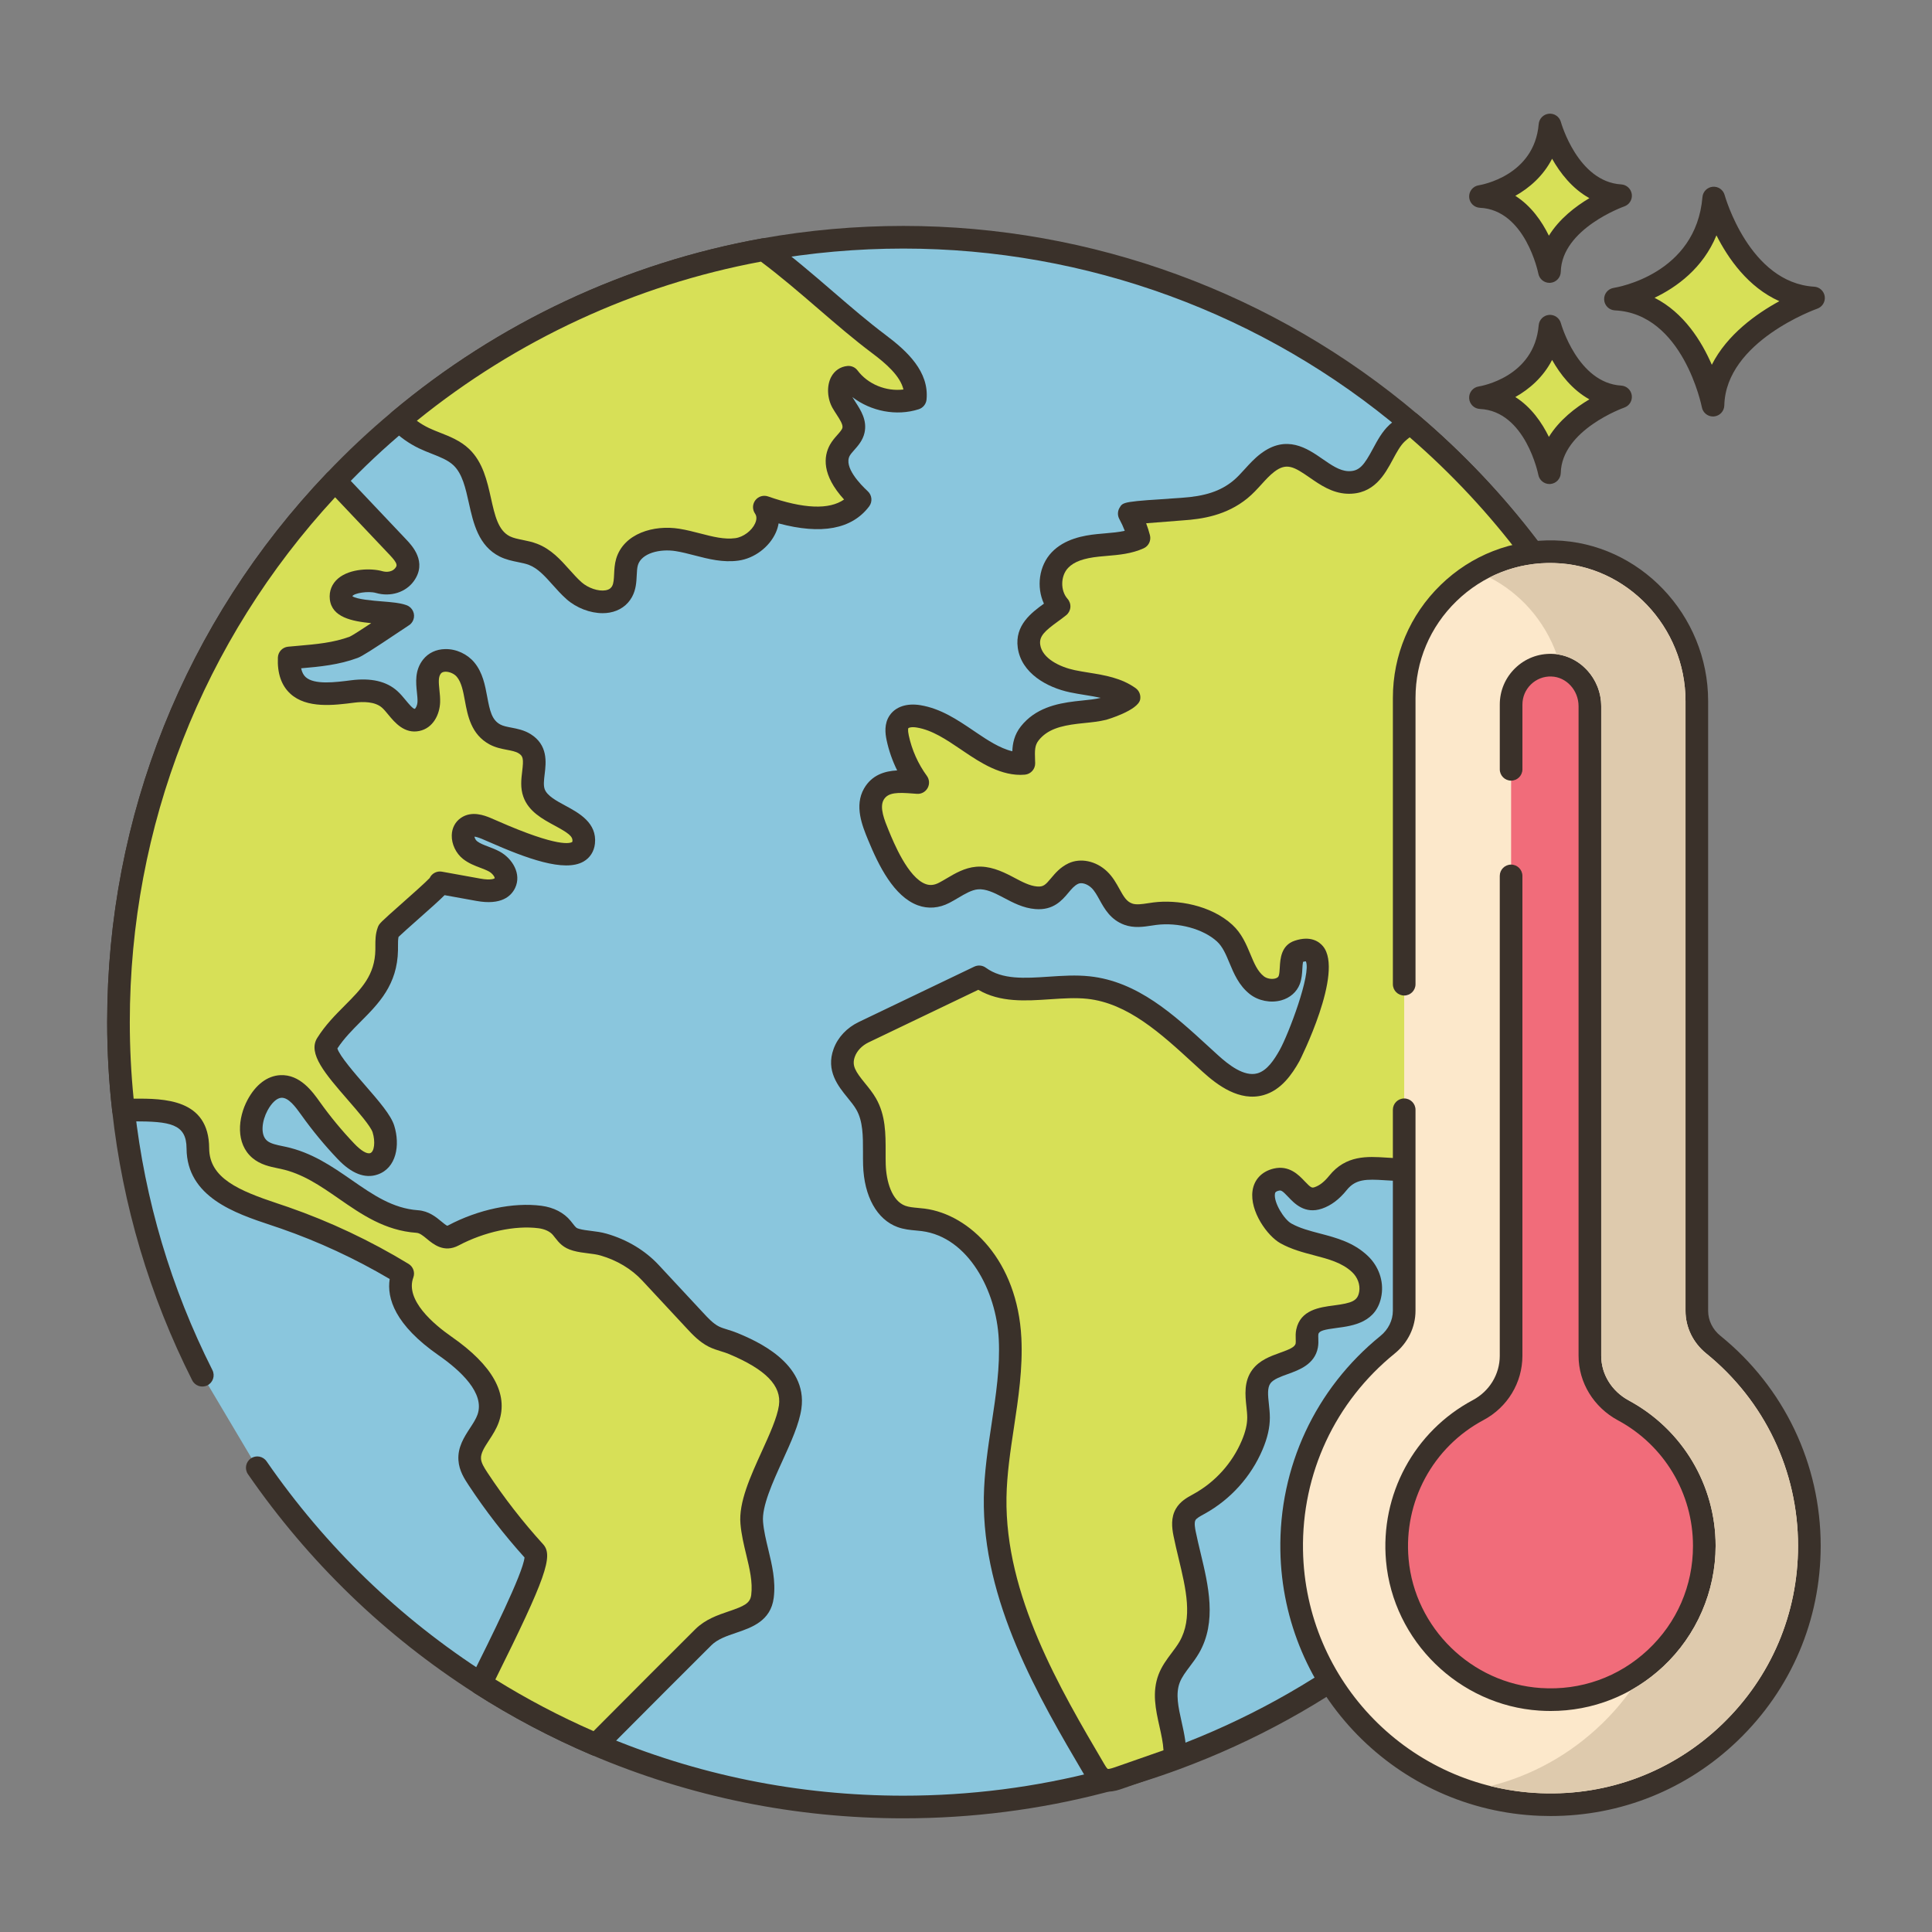 <svg id="Layer_1" enable-background="new 0 0 256 256" height="512" viewBox="0 0 256 256" width="512" xmlns="http://www.w3.org/2000/svg"><rect x="0" y="0" width="256" height="256" fill="#808080" stroke="none"/><path d="m186.899 56.067c-18.12-15.37-41.58-24.63-67.2-24.63-6.31 0-12.5.56-18.5 1.64-18.17 3.26-34.71 11.25-48.29 22.65-2.99 2.49-5.83 5.16-8.52 7.99-17.78 18.65-28.69 43.91-28.69 71.72 0 3.94.22 7.82.66 11.64 1.388 12.525 5.012 24.371 10.447 35.147l7.282 12.26c7.865 11.384 17.935 21.129 29.601 28.603 4.84 3.1 9.95 5.8 15.3 8.08 12.5 5.32 26.26 8.27 40.71 8.27 9.11 0 17.95-1.17 26.37-3.37 3.31-.87 6.55-1.89 9.72-3.06 39.26-14.53 67.35-52.06 67.9-96.24v-.01c.01-.44.01-.88.01-1.32 0-31.821-14.29-60.3-36.8-79.37z" fill="#8ac6dd"/><path d="m187.87 54.922c-18.996-16.112-43.206-24.986-68.17-24.986-6.319 0-12.632.56-18.765 1.664-17.987 3.227-34.927 11.172-48.985 22.974-2.99 2.49-5.899 5.218-8.646 8.107-18.768 19.687-29.104 45.525-29.104 72.755 0 3.978.226 7.952.669 11.805 1.38 12.455 4.946 24.452 10.599 35.658.374.741 1.277 1.038 2.015.664.739-.373 1.037-1.275.664-2.015-5.491-10.885-8.955-22.539-10.296-34.643-.432-3.747-.65-7.605-.65-11.468 0-26.456 10.042-51.559 28.277-70.686 2.668-2.807 5.492-5.455 8.397-7.875 13.662-11.469 30.119-19.188 47.591-22.323 5.958-1.072 12.093-1.616 18.234-1.616 24.254 0 47.775 8.621 66.23 24.274 23.05 19.528 36.27 48.04 36.27 78.226 0 .429 0 .858-.01 1.312-.263 21.099-6.886 41.288-19.152 58.383-12.011 16.738-28.529 29.349-47.767 36.469-3.111 1.148-6.335 2.163-9.58 3.016-8.434 2.204-17.179 3.321-25.991 3.321-13.917 0-27.417-2.742-40.122-8.15-5.246-2.236-10.319-4.915-15.079-7.963-11.545-7.396-21.362-16.882-29.176-28.192-.47-.682-1.405-.854-2.086-.381-.682.471-.852 1.405-.381 2.086 8.041 11.64 18.143 21.401 30.026 29.013 4.899 3.138 10.122 5.896 15.522 8.197 13.079 5.567 26.974 8.39 41.297 8.39 9.068 0 18.068-1.15 26.751-3.419 3.34-.877 6.657-1.921 9.859-3.104 19.803-7.329 36.804-20.308 49.164-37.534 12.628-17.597 19.445-38.377 19.715-60.09.01-.452.01-.902.01-1.354-.001-31.07-13.607-60.416-37.33-80.515z" fill="#3a312a"/><path d="m97.159 178.027c-.85-.36-1.77-.52-2.59-.93-.98-.5-1.75-1.32-2.5-2.13l-5.88-6.32c-1.681-1.804-3.85-3.049-6.211-3.731-1.185-.343-2.459-.314-3.623-.636-1.01-.28-1.234-.728-1.911-1.564-.696-.859-1.794-1.314-2.891-1.456-3.764-.489-8.177.693-11.479 2.44-1.876.993-2.667-1.693-4.795-1.843-7.031-.496-10.891-6.972-17.786-8.445-1.077-.23-2.228-.407-3.071-1.116-1.622-1.365-1.303-3.993-.298-5.861.655-1.217 1.712-2.41 3.093-2.475 1.709-.081 2.948 1.53 3.941 2.924 1.425 1.999 2.991 3.896 4.685 5.672.987 1.036 2.346 2.116 3.701 1.654 1.675-.572 1.787-2.922 1.261-4.612-.828-2.662-8.702-9.349-7.502-11.267 2.827-4.518 7.827-6.372 7.932-12.468.014-.836-.062-1.701.236-2.481.133-.348 7.245-6.33 6.819-6.407 1.704.308 3.408.616 5.111.924 1.278.231 2.939.282 3.499-.89.509-1.064-.387-2.307-1.426-2.868-1.038-.561-2.265-.773-3.193-1.503-.927-.73-1.337-2.345-.37-3.021.709-.496 1.678-.188 2.481.136 1.828.737 12.492 5.976 12.945 1.874.359-3.251-5.49-3.481-6.58-6.561-.782-2.177 1.239-5.004-1.275-6.541-1.171-.716-2.707-.555-3.912-1.21-3.143-1.709-1.854-6.152-3.883-8.588-1.094-1.313-3.398-1.747-4.454-.403-1.056 1.345-.363 3.156-.417 4.683-.036 1.022-.553 2.172-1.554 2.381-1.555.324-2.447-1.651-3.626-2.715-1.277-1.153-3.181-1.274-4.888-1.054-3.593.462-8.677 1.146-8.433-4.434 2.906-.277 5.776-.387 8.56-1.423.818-.305 6.444-4.177 6.484-4.161-1.892-.722-7.923-.069-8.17-2.355-.248-2.294 3.586-2.538 5.043-2.119 1.25.361 2.632.041 3.384-1.014 1.022-1.433.026-2.638-.881-3.595-2.53-2.67-5.06-5.35-7.59-8.02-.24-.25-.49-.51-.76-.78-17.78 18.65-28.69 43.91-28.69 71.72 0 3.94.22 7.82.66 11.64 4.258.053 9.829-.59 9.856 5.08.028 5.939 6.868 7.604 11.492 9.209 5.462 1.901 10.722 4.391 15.652 7.391-1.39 3.76 2.33 7.31 5.62 9.6s7.03 5.78 5.71 9.56c-.66 1.92-2.6 3.46-2.45 5.49.06.94.59 1.78 1.11 2.57 2.25 3.41 4.76 6.64 7.51 9.66.96 1.06-3.03 9.15-7.17 17.45 4.84 3.1 9.95 5.8 15.3 8.08 4.81-4.83 11.36-11.41 14.21-14.23 2.61-2.58 7.37-1.77 7.83-5.41.41-3.27-1.14-6.45-1.42-9.74-.38-4.28 4.48-11.1 5.09-15.35s-3.576-6.751-7.536-8.411z" fill="#d7e057"/><path d="m97.744 176.645c-.445-.188-.876-.321-1.293-.45-.444-.137-.863-.266-1.2-.434-.762-.389-1.433-1.113-2.083-1.815l-5.88-6.321c-1.799-1.932-4.182-3.367-6.892-4.15-.72-.208-1.419-.295-2.095-.378-.557-.069-1.083-.134-1.545-.262-.394-.109-.43-.155-.87-.715l-.277-.348c-.875-1.079-2.247-1.788-3.862-1.998-3.749-.487-8.374.486-12.373 2.602-.06.032-.095.042-.097.045-.151-.036-.533-.353-.787-.564-.709-.588-1.681-1.394-3.105-1.494-3.352-.236-5.981-2.058-8.764-3.987-2.613-1.81-5.314-3.682-8.814-4.429l-.345-.072c-.827-.171-1.608-.333-2.073-.724-.937-.789-.67-2.651.057-4.002.553-1.028 1.241-1.659 1.842-1.687.943-.043 1.841 1.163 2.649 2.295 1.461 2.049 3.082 4.013 4.82 5.836 1.831 1.921 3.604 2.61 5.271 2.039 2.507-.855 3.009-3.906 2.209-6.477-.44-1.414-2.024-3.238-3.859-5.35-1.289-1.483-3.404-3.918-3.673-4.879.872-1.332 1.996-2.46 3.085-3.554 2.392-2.404 4.867-4.89 4.946-9.48.003-.174.002-.349.001-.525-.001-.451-.003-.882.072-1.225.425-.411 1.509-1.372 2.404-2.166 1.86-1.649 3.008-2.667 3.696-3.363l4.227.765c3.267.591 4.587-.608 5.119-1.718.885-1.85-.354-3.911-2.065-4.835-.503-.271-1.003-.461-1.486-.644-.574-.217-1.116-.422-1.492-.718-.195-.154-.314-.425-.346-.603.145.011.429.071.968.288.194.078.493.21.872.377 5.059 2.228 10.09 4.09 12.621 2.631.856-.494 1.391-1.332 1.504-2.36.305-2.761-2.128-4.075-3.904-5.035-1.202-.649-2.444-1.32-2.755-2.198-.18-.5-.092-1.227.001-1.995.186-1.541.467-3.868-1.905-5.319-.839-.512-1.73-.684-2.517-.835-.558-.107-1.085-.208-1.461-.413-1.114-.605-1.385-1.796-1.735-3.688-.278-1.5-.593-3.199-1.711-4.542-.923-1.108-2.392-1.791-3.846-1.762-1.205.018-2.248.512-2.94 1.393-1.118 1.424-.949 3.047-.813 4.351.046.441.089.857.077 1.205-.02.569-.281.95-.36.966-.224.047-.854-.72-1.193-1.13-.345-.417-.702-.849-1.123-1.229-1.423-1.285-3.469-1.766-6.141-1.421-2.05.265-4.86.626-6.008-.428-.29-.266-.488-.654-.594-1.161 2.457-.214 4.994-.449 7.501-1.382.563-.209 1.919-1.065 5.581-3.52.538-.36.945-.634 1.096-.729.305-.166.553-.436.686-.785.294-.773-.094-1.639-.868-1.934-.002 0-.001 0-.007-.003-.017-.006-.034-.012-.051-.019-.024-.009-.048-.017-.071-.025-.822-.281-1.928-.37-3.198-.472-1.094-.088-3.322-.267-3.883-.686.21-.401 2.101-.725 3.132-.428 1.931.556 3.949-.08 5.022-1.584 1.802-2.527-.243-4.686-1.013-5.498l-7.597-8.028c-.247-.257-.504-.523-.781-.801-.285-.286-.635-.432-1.079-.439-.404.005-.789.172-1.067.465-18.768 19.687-29.104 45.525-29.104 72.755 0 3.978.226 7.952.67 11.812.086.75.717 1.319 1.472 1.329.428.005.871.004 1.321.002 4.864.004 7.038.316 7.054 3.585.031 6.456 6.465 8.601 11.163 10.167.46.153.909.303 1.337.451 4.988 1.736 9.832 3.983 14.417 6.687-.393 2.542.686 6.077 6.492 10.118 2.894 2.015 6.137 5.009 5.148 7.841-.196.569-.58 1.158-.987 1.782-.783 1.199-1.669 2.558-1.542 4.292.088 1.375.82 2.487 1.356 3.3 2.22 3.365 4.709 6.583 7.4 9.565-.207 2.128-4.53 10.795-7.15 16.049-.342.686-.112 1.519.533 1.933 4.899 3.138 10.122 5.896 15.521 8.197.189.081.389.12.587.12.392 0 .776-.153 1.063-.441l.65-.653c4.827-4.847 10.833-10.878 13.552-13.569.827-.817 2.021-1.224 3.286-1.653 2.044-.695 4.589-1.561 4.978-4.637.282-2.248-.228-4.365-.722-6.413-.304-1.262-.591-2.453-.692-3.646-.182-2.045 1.281-5.259 2.571-8.094 1.14-2.504 2.216-4.87 2.509-6.91.871-6.105-6.145-9.047-8.445-10.011zm5.47 9.578c-.232 1.615-1.268 3.892-2.27 6.093-1.515 3.328-3.081 6.769-2.83 9.597.12 1.415.448 2.774.765 4.089.45 1.868.875 3.632.662 5.335-.14 1.11-.925 1.477-2.967 2.171-1.458.496-3.112 1.058-4.43 2.361-2.714 2.686-8.68 8.676-13.497 13.514-4.501-1.971-8.869-4.268-13.01-6.843 6.704-13.487 7.705-16.398 6.332-17.915-2.685-2.949-5.163-6.137-7.366-9.475-.454-.689-.832-1.304-.867-1.855-.055-.737.462-1.529 1.06-2.446.467-.715.996-1.525 1.31-2.439 1.291-3.695-.819-7.492-6.269-11.286-2.368-1.648-6.175-4.859-5.07-7.849.249-.673-.014-1.428-.627-1.801-5.043-3.069-10.406-5.601-15.94-7.526-.44-.153-.9-.306-1.373-.464-5.151-1.717-9.092-3.348-9.111-7.336-.031-6.576-6.003-6.59-10.009-6.571-.337-3.328-.507-6.733-.507-10.142 0-25.934 9.648-50.566 27.205-69.545l7.247 7.657c1.115 1.177.953 1.404.748 1.692-.388.544-1.158.613-1.749.443-1.414-.404-4.245-.381-5.835.957-.835.703-1.231 1.685-1.113 2.766.259 2.393 2.938 2.92 5.485 3.167-1.229.812-2.501 1.635-2.831 1.783-2.177.81-4.455 1.008-6.865 1.218-.438.038-.875.076-1.315.118-.745.071-1.323.68-1.356 1.428-.092 2.097.462 3.711 1.646 4.799 2.175 1.999 5.785 1.533 8.477 1.188 1.172-.151 2.765-.156 3.691.68.259.234.531.564.82.914.846 1.024 2.131 2.575 4.117 2.157 1.817-.378 2.689-2.179 2.747-3.796.02-.557-.037-1.099-.091-1.622-.111-1.069-.154-1.75.189-2.188.125-.159.335-.241.624-.246.542.004 1.157.273 1.497.683.617.74.836 1.92 1.066 3.168.368 1.986.825 4.458 3.253 5.777.785.427 1.604.584 2.328.724.588.113 1.144.22 1.518.449.619.378.692.737.491 2.399-.125 1.031-.266 2.2.152 3.363.694 1.96 2.532 2.953 4.154 3.83 1.795.969 2.419 1.427 2.349 2.066-.006.053-.015.082-.013.086-.238.186-1.769.819-9.921-2.773-.417-.183-.746-.328-.959-.414-.734-.296-2.453-.99-3.902.026-.743.52-1.166 1.331-1.193 2.285-.033 1.169.554 2.403 1.496 3.144.738.581 1.56.892 2.285 1.167.409.155.795.301 1.122.478.522.282.802.765.786.9-.028.057-.492.313-1.879.062l-5.111-.924s0 0-.001 0c-.684-.124-1.349.241-1.628.846-.571.604-2.509 2.322-3.707 3.384-2.854 2.53-2.972 2.647-3.151 3.116-.34.89-.337 1.761-.334 2.531l-.001.461c-.058 3.382-1.83 5.163-4.073 7.416-1.26 1.266-2.563 2.576-3.631 4.282-1.287 2.057 1.082 4.783 4.081 8.235 1.339 1.542 3.007 3.46 3.26 4.274.381 1.227.229 2.561-.314 2.746-.441.154-1.219-.312-2.13-1.269-1.64-1.721-3.17-3.575-4.549-5.508-.979-1.375-2.625-3.673-5.233-3.551-1.713.082-3.255 1.24-4.343 3.263-1.279 2.376-1.62 5.806.653 7.719 1.046.88 2.295 1.138 3.397 1.366l.326.068c2.912.622 5.253 2.244 7.732 3.961 2.994 2.074 6.089 4.219 10.262 4.513.431.031.817.327 1.4.811.849.704 2.271 1.885 4.202.861 3.42-1.809 7.474-2.679 10.584-2.278.837.109 1.537.442 1.919.914l.247.312c.558.71 1.085 1.381 2.429 1.753.675.187 1.336.269 1.977.348.586.073 1.139.141 1.63.283 2.188.633 4.1 1.778 5.529 3.312l5.878 6.318c.749.809 1.682 1.815 2.93 2.452.569.285 1.153.465 1.669.624.339.104.68.207 1.012.348 4.897 2.052 7.005 4.217 6.632 6.811z" fill="#3a312a"/><path d="m116.439 45.577c-4.95-3.71-9.91-8.6-15.24-12.5-18.17 3.26-34.71 11.25-48.29 22.65.94.94 2.01 1.73 3.26 2.33 1.68.81 3.61 1.23 4.96 2.52 3.27 3.12 1.72 9.81 5.76 11.83 1.17.58 2.54.58 3.75 1.05 2.28.88 3.6 3.2 5.43 4.82s5.19 2.24 6.36.1c.64-1.17.28-2.65.66-3.93.77-2.55 4.07-3.33 6.7-2.9 2.63.42 5.21 1.61 7.85 1.25s5.13-3.39 3.64-5.6c4.3 1.5 9.94 2.63 12.69-1-1.87-1.73-3.91-4.29-2.69-6.53.52-.94 1.57-1.6 1.81-2.65.3-1.33-.79-2.51-1.47-3.7-.67-1.18-.55-3.21.81-3.33 1.98 2.64 5.7 3.82 8.85 2.81.29-3.02-2.41-5.4-4.84-7.22z" fill="#d7e057"/><path d="m117.339 44.376c-2.297-1.722-4.572-3.681-6.979-5.755-2.662-2.292-5.414-4.663-8.274-6.755-.332-.242-.748-.339-1.15-.266-17.987 3.227-34.927 11.172-48.99 22.978-.322.271-.516.664-.534 1.084s.141.829.438 1.126c1.113 1.112 2.314 1.969 3.669 2.62.568.274 1.144.5 1.701.719 1.107.435 2.153.845 2.875 1.535 1.17 1.116 1.589 2.998 2.033 4.991.593 2.664 1.266 5.683 4.096 7.098.823.408 1.677.581 2.431.734.525.106 1.021.207 1.445.372 1.177.454 2.124 1.512 3.125 2.633.575.644 1.17 1.309 1.851 1.911 1.31 1.16 3.133 1.848 4.776 1.848.314 0 .621-.025.917-.077 1.314-.229 2.372-.966 2.977-2.074.534-.976.582-1.986.625-2.878.024-.501.047-.975.155-1.338.481-1.595 2.93-2.194 5.027-1.853.806.129 1.618.339 2.477.562 1.848.479 3.76.974 5.812.693 2.099-.286 4.091-1.778 4.958-3.712.18-.403.303-.812.368-1.219 5.679 1.522 9.71.771 11.997-2.249.466-.615.389-1.483-.177-2.007-.991-.917-3.208-3.212-2.396-4.703.129-.233.362-.496.608-.773.5-.564 1.123-1.267 1.353-2.272.373-1.655-.493-2.991-1.188-4.064-.146-.224-.291-.447-.419-.668 2.448 1.878 5.834 2.561 8.792 1.61.571-.183.978-.688 1.035-1.285.354-3.696-2.548-6.404-5.434-8.566zm-3.71 4.711c-.311-.415-.81-.638-1.331-.594-.932.082-1.722.616-2.167 1.465-.607 1.155-.531 2.841.186 4.103.162.284.345.568.53.853.43.664.875 1.35.78 1.769-.058.253-.357.59-.672.947-.327.369-.698.788-.993 1.32-.831 1.526-1.1 3.968 1.881 7.238-1.969 1.376-5.347 1.241-10.07-.407-.613-.212-1.289-.01-1.682.501-.395.512-.417 1.218-.056 1.754.091.135.368.545.025 1.309-.437.976-1.565 1.821-2.625 1.965-1.463.2-3.015-.2-4.654-.625-.89-.23-1.809-.469-2.751-.619-3.404-.555-7.374.622-8.38 3.954-.213.717-.247 1.428-.277 2.055-.031.65-.058 1.212-.261 1.582-.106.194-.31.462-.861.559-.945.17-2.316-.291-3.188-1.062-.549-.486-1.061-1.059-1.603-1.665-1.195-1.336-2.43-2.717-4.279-3.431-.661-.256-1.307-.387-1.932-.514-.629-.127-1.224-.248-1.69-.479-1.549-.774-1.992-2.763-2.505-5.064-.498-2.233-1.061-4.764-2.89-6.508-1.148-1.097-2.583-1.661-3.85-2.158-.505-.199-1.011-.396-1.497-.63-.559-.269-1.085-.583-1.586-.951 13.221-10.715 28.936-17.986 45.597-21.085 2.585 1.931 5.118 4.112 7.572 6.226 2.448 2.108 4.76 4.099 7.139 5.882 1.866 1.397 3.746 3.032 4.171 4.834-2.284.284-4.702-.685-6.081-2.524z" fill="#3a312a"/><path d="m186.899 56.067c-.64.39-1.24.83-1.78 1.33-2.25 2.1-2.6 6.71-6.57 6.53-3.968-.184-6.378-5.825-10.608-2.604-1.34 1.021-2.292 2.476-3.595 3.543-2.247 1.84-4.861 2.407-7.689 2.593-.408.027-7.057.532-7.025.596.559 1.021.992 2.111 1.286 3.237-1.682.76-3.587.784-5.423.971-1.836.188-3.78.618-5.054 1.954-1.55 1.626-1.601 4.454-.109 6.134-1.756 1.433-4.351 2.643-3.989 5.268.361 2.605 3.171 4.106 5.742 4.648 2.572.541 5.377.609 7.515 2.137.08.057-3.026 1.43-3.364 1.513-1.181.29-2.406.353-3.609.497-2.324.278-4.639.816-6.181 2.761-.988 1.245-.821 2.57-.783 3.98-2.49.227-5.004-1.411-6.982-2.74-2.173-1.46-4.378-3.067-6.96-3.494-.935-.155-2.056-.069-2.595.711-.417.604-.332 1.414-.179 2.132.454 2.133 1.365 4.167 2.652 5.927-1.99-.132-4.614-.549-5.811 1.539-.97 1.691-.055 3.843.617 5.479 1.263 3.077 4.259 9.896 8.704 7.59 1.424-.739 2.756-1.813 4.354-1.954 1.388-.122 2.727.491 3.96 1.14s2.489 1.365 3.878 1.476c2.706.216 2.908-2.269 4.921-3.21 1.131-.529 2.528-.058 3.432.803 1.493 1.422 1.704 3.793 3.84 4.574 1.117.408 2.347.09 3.526-.061 3.059-.391 6.912.434 9.251 2.577 2.078 1.903 2.049 5.157 4.262 6.901 1.326 1.044 3.69.891 4.293-.683.501-1.308-.13-3.341 1.198-3.785 6.118-2.047-.479 12.587-1.152 13.788-.906 1.615-2.067 3.294-3.849 3.797-2.414.682-4.791-1.054-6.649-2.74-4.783-4.341-9.723-9.372-16.146-10.064-4.916-.53-10.5 1.502-14.489-1.421l-15.288 7.328c-1.169.561-2.143 1.512-2.589 2.73-1.071 2.924 1.636 4.576 2.905 6.791 1.363 2.378 1.008 5.311 1.092 8.05.083 2.739 1.01 5.909 3.584 6.849.92.336 1.923.327 2.893.454 6.996.913 11.144 8.677 11.497 15.724.352 7.047-1.86 13.99-1.975 21.044-.212 12.97 6.57 24.896 13.147 36.076.295.501.622 1.032 1.152 1.272.656.296 1.417.061 2.096-.177 2.464-.862 4.929-1.724 7.393-2.586.298-3.562-2.005-7.231-.735-10.572.585-1.539 1.848-2.714 2.67-4.141 2.574-4.464.398-10.001-.619-15.053-.173-.858-.296-1.805.144-2.561.392-.674 1.141-1.039 1.823-1.418 3.099-1.721 5.598-4.499 6.983-7.762.491-1.157.848-2.391.847-3.648-.002-1.862-.729-3.951.382-5.445 1.505-2.024 5.541-1.625 6.008-4.104.112-.596-.049-1.22.075-1.813.713-3.411 7.607-.4 8.358-5.112.227-1.425-.335-2.881-1.382-3.874-2.739-2.597-6.713-2.326-9.82-4.063-1.946-1.088-4.831-6.259-1.275-7.12 2.511-.608 2.939 3.32 5.574 2.421 1.058-.361 1.907-1.12 2.607-1.989 3.71-4.62 9.68 1.36 14.67-4.75 2.67-3.27 2.49-8.64-.2-11.9-.64-.78-1.19-1.6-1.44-2.58-.74-2.9 2.15-6.08 5.11-5.62l3.13 4.48c2.39 1.82 3.15.03 4.66.6 4.49 1.67 9.63 1.41 13.99-.56 1.899-.855 4.042-.803 5.881.041.296-.198.311-.208.607-.407.186-32.065-14.142-60.785-36.795-79.975z" fill="#d7e057"/><path d="m187.869 54.922c-.493-.417-1.199-.473-1.75-.136-.753.458-1.432.967-2.023 1.514-.955.891-1.572 2.038-2.169 3.147-1.169 2.172-1.797 3.05-3.308 2.981-1.127-.052-2.216-.807-3.37-1.606-2.017-1.398-4.779-3.31-8.216-.692-.814.62-1.469 1.341-2.102 2.038-.516.567-1.002 1.103-1.534 1.538-1.683 1.377-3.727 2.052-6.837 2.258-7.749.51-7.749.51-8.228 1.345-.26.453-.265 1.009-.014 1.467.275.503.517 1.025.721 1.56-.827.186-1.723.262-2.653.341-.349.03-.696.06-1.042.095-1.754.179-4.283.624-5.987 2.411-1.697 1.779-2.051 4.604-1.032 6.804-1.66 1.206-3.877 2.859-3.466 5.839.468 3.382 3.881 5.271 6.919 5.91.656.138 1.326.247 1.997.355.714.115 1.414.229 2.079.377-.759.184-1.565.266-2.418.352-.329.033-.658.067-.985.106-2.484.297-5.28.924-7.178 3.318-.872 1.1-1.096 2.251-1.135 3.302-1.659-.386-3.385-1.545-4.619-2.375l-.522-.353c-2.129-1.44-4.332-2.93-7.03-3.376-1.797-.296-3.282.193-4.074 1.34-.762 1.105-.6 2.41-.411 3.296.294 1.381.768 2.734 1.397 4.006-1.632.084-3.349.584-4.39 2.4-1.317 2.297-.228 4.949.53 6.794 1.408 3.431 3.431 7.518 6.599 8.68 1.363.5 2.809.386 4.184-.327.399-.207.792-.438 1.185-.67.911-.539 1.771-1.047 2.609-1.121 1.019-.084 2.147.456 3.13.973l.276.146c1.213.643 2.588 1.371 4.181 1.498 2.399.199 3.554-1.172 4.389-2.168.426-.509.794-.948 1.287-1.178.458-.219 1.217.012 1.761.531.418.398.739.979 1.079 1.595.648 1.173 1.455 2.634 3.281 3.302 1.273.463 2.516.274 3.613.107.207-.032.413-.063.618-.09 2.918-.371 6.23.53 8.048 2.195.757.693 1.191 1.737 1.651 2.842.583 1.399 1.243 2.985 2.696 4.131 1.127.888 2.763 1.213 4.164.825 1.162-.32 2.058-1.104 2.459-2.15.266-.695.307-1.418.343-2.058.016-.278.038-.674.086-.89.182-.051.303-.066.375-.07.744 1.629-2.301 9.67-3.467 11.75-.743 1.325-1.675 2.728-2.948 3.088-1.763.5-3.831-1.135-5.233-2.407l-1.253-1.146c-4.616-4.236-9.389-8.615-15.74-9.299-1.81-.196-3.659-.071-5.445.049-3.155.212-6.134.412-8.317-1.188-.446-.328-1.037-.381-1.535-.143l-15.288 7.328c-1.598.766-2.788 2.033-3.349 3.566-1.062 2.9.62 4.963 1.849 6.47.445.547.866 1.063 1.164 1.583.886 1.547.882 3.522.879 5.614-.002.583-.002 1.164.015 1.736.127 4.144 1.834 7.214 4.569 8.212.845.309 1.697.386 2.449.454.256.023.512.046.765.079 6.196.809 9.876 7.978 10.193 14.312.186 3.723-.368 7.385-.955 11.262-.477 3.149-.969 6.405-1.023 9.683-.225 13.777 7.305 26.577 13.354 36.86.336.571.843 1.433 1.828 1.879.438.197.881.27 1.301.27.77 0 1.463-.243 1.908-.398l7.393-2.585c.559-.195.95-.701.999-1.291.146-1.739-.226-3.401-.584-5.008-.419-1.878-.815-3.653-.244-5.156.277-.728.796-1.418 1.346-2.15.417-.554.849-1.128 1.222-1.775 2.388-4.141 1.225-8.982.2-13.253-.23-.958-.459-1.91-.648-2.845-.07-.347-.233-1.161-.03-1.51.147-.253.612-.508 1.06-.754l.194-.107c3.403-1.89 6.115-4.904 7.635-8.488.651-1.534.967-2.92.966-4.235 0-.608-.065-1.203-.127-1.778-.125-1.165-.233-2.171.212-2.771.399-.537 1.354-.88 2.277-1.213 1.512-.543 3.583-1.288 4.001-3.508.086-.456.071-.88.059-1.22-.008-.227-.016-.44.01-.565.094-.45.791-.612 2.421-.825 2.137-.28 5.367-.702 5.949-4.357.3-1.883-.385-3.826-1.831-5.198-1.89-1.792-4.151-2.386-6.338-2.96-1.373-.36-2.669-.701-3.782-1.323-.973-.544-2.335-2.773-2.18-3.907.023-.17.046-.33.526-.446.296-.073.471.016 1.228.818.826.875 2.206 2.338 4.478 1.565 1.21-.413 2.286-1.22 3.292-2.47 1.179-1.469 2.613-1.451 5.049-1.292 2.878.186 6.455.419 9.613-3.448 3.067-3.757 2.975-9.949-.203-13.801-.647-.788-.989-1.386-1.146-1.999-.223-.872.086-1.878.823-2.69.582-.641 1.31-1.026 2.027-1.094l2.707 3.874c.089.127.197.24.321.334 2.06 1.569 3.537 1.152 4.42.903.421-.119.513-.132.625-.091 4.813 1.791 10.328 1.572 15.129-.598 1.461-.659 3.153-.645 4.639.036.475.218 1.027.174 1.461-.117l.606-.406c.414-.276.663-.74.666-1.238.18-31.313-13.425-60.883-37.326-81.131zm28.723 80.118c-4.089 1.848-8.773 2.037-12.842.524-1.046-.395-1.916-.15-2.492.012-.586.165-.878.247-1.609-.271l-2.989-4.278c-.234-.335-.595-.56-.999-.623-1.893-.292-3.865.463-5.284 2.024-1.418 1.56-1.982 3.597-1.51 5.449.344 1.348 1.107 2.397 1.736 3.164 2.277 2.76 2.367 7.338.196 9.997-2.182 2.671-4.458 2.522-7.095 2.352-2.515-.165-5.369-.349-7.581 2.407-.638.792-1.267 1.286-1.922 1.509-.354.121-.48.114-1.327-.784-.767-.813-2.051-2.173-4.116-1.676-1.569.38-2.587 1.458-2.793 2.955-.373 2.72 1.973 5.974 3.688 6.933 1.446.808 2.991 1.214 4.484 1.606 1.904.5 3.704.973 5.035 2.235.718.681 1.075 1.658.933 2.55-.199 1.254-.938 1.536-3.375 1.854-1.867.244-4.425.579-4.969 3.187-.101.481-.084.927-.072 1.285.008.221.015.43-.009.557-.094.498-.844.801-2.068 1.241-1.28.46-2.73.982-3.669 2.246-1.147 1.542-.948 3.394-.788 4.882.056.521.109 1.012.109 1.459 0 .904-.237 1.906-.728 3.062-1.26 2.971-3.508 5.47-6.33 7.037l-.181.1c-.732.402-1.644.902-2.21 1.875-.684 1.176-.544 2.486-.318 3.611.195.97.432 1.958.671 2.953.982 4.088 1.909 7.95.119 11.054-.282.489-.641.966-1.021 1.471-.651.866-1.325 1.761-1.753 2.887-.891 2.345-.377 4.648.12 6.875.246 1.101.481 2.155.534 3.159l-6.405 2.24c-.672.234-.909.25-.981.227-.128-.068-.383-.503-.479-.667-5.859-9.96-13.151-22.356-12.94-35.291.05-3.077.527-6.232.989-9.283.583-3.853 1.185-7.837.984-11.86-.511-10.22-6.827-16.356-12.801-17.137-.292-.038-.588-.065-.883-.092-.623-.057-1.212-.11-1.69-.284-1.813-.662-2.531-3.267-2.599-5.485-.017-.541-.015-1.088-.014-1.639.005-2.394.01-4.869-1.276-7.112-.42-.732-.939-1.37-1.441-1.986-1.301-1.596-1.789-2.364-1.357-3.543.287-.783.953-1.474 1.829-1.893l14.526-6.962c2.901 1.699 6.259 1.474 9.519 1.254 1.735-.117 3.373-.225 4.923-.06 5.371.579 9.774 4.62 14.033 8.527l1.266 1.157c1.93 1.751 4.867 3.976 8.065 3.072 2.339-.662 3.767-2.756 4.749-4.507.063-.113 5.95-11.791 3.118-15.212-.48-.581-1.607-1.45-3.751-.732-1.809.605-1.912 2.429-1.973 3.518-.025.44-.051.896-.149 1.153-.058.153-.211.264-.454.331-.49.135-1.126.013-1.51-.29-.84-.662-1.277-1.712-1.783-2.927-.539-1.294-1.149-2.761-2.395-3.901-2.843-2.604-7.3-3.362-10.455-2.958-.228.029-.459.064-.691.1-.813.124-1.581.241-2.13.041-.736-.269-1.102-.879-1.684-1.935-.415-.75-.884-1.601-1.636-2.316-1.458-1.39-3.508-1.822-5.102-1.077-1.095.512-1.771 1.32-2.315 1.969-.747.893-1.02 1.171-1.851 1.105-.975-.078-1.966-.603-3.015-1.158l-.284-.15c-1.462-.769-3.059-1.459-4.79-1.306-1.516.133-2.768.873-3.874 1.526-.345.204-.689.408-1.04.59-.633.329-1.196.384-1.769.174-2.334-.856-4.232-5.482-4.894-7.094-.558-1.358-1.252-3.048-.665-4.071.576-1.004 1.895-.981 3.846-.83l.564.042c.588.043 1.133-.263 1.414-.774s.24-1.138-.104-1.608c-1.158-1.583-1.986-3.434-2.395-5.353-.168-.791-.059-.961-.054-.969.036-.05.404-.2 1.115-.083 2.05.339 3.89 1.584 5.838 2.901l.53.358c1.938 1.302 4.864 3.267 7.955 2.988.787-.072 1.384-.743 1.363-1.533l-.015-.45c-.044-1.232-.043-1.906.474-2.559 1.151-1.451 2.904-1.931 5.184-2.204.31-.037.62-.068.931-.1.927-.094 1.887-.191 2.858-.43.042-.01 4.201-1.226 4.48-2.684.11-.575-.126-1.166-.602-1.506-1.898-1.357-4.096-1.712-6.221-2.055-.624-.101-1.247-.201-1.857-.33-1.947-.41-4.31-1.542-4.565-3.385-.154-1.115.628-1.817 2.322-3.048.39-.283.775-.564 1.129-.853.317-.258.514-.635.547-1.042s-.102-.811-.373-1.116c-.969-1.091-.935-3.046.073-4.103.786-.825 2.057-1.286 4.12-1.497.329-.034.66-.062.991-.09 1.617-.138 3.289-.28 4.897-1.007.666-.301 1.018-1.038.833-1.746-.139-.533-.306-1.059-.5-1.574 1.873-.157 4.456-.355 4.887-.384 2.512-.166 5.753-.648 8.54-2.93.703-.575 1.288-1.219 1.853-1.841.568-.625 1.104-1.214 1.7-1.668 1.634-1.245 2.619-.664 4.69.772 1.384.958 2.953 2.045 4.941 2.137 3.572.146 5.014-2.566 6.086-4.556.505-.937.981-1.822 1.571-2.373.202-.187.421-.37.654-.547 22.313 19.327 35.149 47.108 35.403 76.6-1.864-.464-3.839-.301-5.603.494z" fill="#3a312a"/><path d="m227.079 26.24c-.974 11.564-13.024 13.39-13.024 13.39 10.347.487 12.925 14.059 12.925 14.059.221-9.677 13.321-14.202 13.321-14.202-9.814-.587-13.222-13.247-13.222-13.247z" fill="#d7e057"/><path d="m240.39 37.989c-8.605-.514-11.832-12.024-11.864-12.14-.191-.703-.858-1.169-1.583-1.102-.725.066-1.298.642-1.359 1.367-.86 10.215-11.313 11.963-11.754 12.032-.763.115-1.313.79-1.273 1.561.04.77.657 1.384 1.428 1.421 9.028.425 11.498 12.718 11.522 12.842.137.711.759 1.217 1.472 1.217.042 0 .084-.001.126-.005.764-.064 1.357-.693 1.375-1.459.195-8.508 12.192-12.777 12.313-12.819.675-.235 1.092-.915.994-1.623-.099-.708-.683-1.249-1.397-1.292zm-13.566 10.346c-1.356-3.131-3.709-6.908-7.587-8.877 2.931-1.404 6.409-3.913 8.202-8.272 1.551 3.071 4.2 6.88 8.334 8.722-3.007 1.64-6.922 4.406-8.949 8.427z" fill="#3a312a"/><path d="m205.38 43.221c-.689 8.179-9.212 9.47-9.212 9.47 7.318.344 9.142 9.944 9.142 9.944.156-6.844 9.422-10.045 9.422-10.045-6.941-.415-9.352-9.369-9.352-9.369z" fill="#d7e057"/><path d="m214.821 51.093c-5.766-.345-7.972-8.185-7.994-8.264-.191-.702-.855-1.167-1.582-1.102-.726.065-1.299.643-1.36 1.368-.579 6.87-7.647 8.066-7.942 8.113-.763.115-1.313.79-1.273 1.561.04.77.657 1.384 1.427 1.421 6.036.284 7.724 8.644 7.739 8.726.135.713.759 1.22 1.472 1.22.042 0 .083-.001.125-.005.765-.063 1.358-.694 1.376-1.461.13-5.709 8.332-8.634 8.413-8.662.677-.234 1.094-.913.996-1.622-.097-.709-.682-1.25-1.397-1.293zm-9.584 6.795c-.924-1.886-2.34-3.947-4.447-5.28 1.856-1.042 3.697-2.63 4.871-4.917 1.057 1.874 2.654 3.955 4.941 5.224-1.85 1.101-3.989 2.741-5.365 4.973z" fill="#3a312a"/><path d="m205.38 16.563c-.689 8.179-9.212 9.471-9.212 9.471 7.318.344 9.142 9.944 9.142 9.944.156-6.845 9.422-10.045 9.422-10.045-6.941-.416-9.352-9.37-9.352-9.37z" fill="#d7e057"/><path d="m214.822 24.436c-5.766-.345-7.973-8.186-7.994-8.265-.191-.702-.855-1.168-1.582-1.102-.726.065-1.299.643-1.36 1.368-.579 6.871-7.647 8.067-7.942 8.114-.763.115-1.313.79-1.273 1.561.04.77.657 1.384 1.428 1.421 6.035.284 7.723 8.644 7.739 8.726.135.713.759 1.22 1.472 1.22.042 0 .083-.001.125-.005.765-.063 1.358-.694 1.376-1.461.13-5.709 8.331-8.634 8.413-8.662.676-.234 1.094-.913.996-1.622-.099-.709-.684-1.25-1.398-1.293zm-9.585 6.794c-.924-1.885-2.34-3.947-4.447-5.28 1.856-1.041 3.697-2.63 4.871-4.916 1.057 1.874 2.654 3.954 4.941 5.223-1.85 1.102-3.989 2.741-5.365 4.973z" fill="#3a312a"/><path d="m227.022 178.171c-1.357-1.099-2.185-2.721-2.185-4.468v-80.812c0-10.564-8.282-19.493-18.842-19.783-10.956-.301-19.932 8.491-19.932 19.38v81.187c0 1.764-.836 3.402-2.206 4.514-7.897 6.406-12.892 16.249-12.701 27.253.313 18.064 14.904 32.981 32.958 33.667 19.552.743 35.637-14.888 35.637-34.275-.001-10.77-4.966-20.376-12.729-26.663z" fill="#fce8cb"/><path d="m227.966 177.005c-1.035-.839-1.629-2.042-1.629-3.302v-80.812c0-11.428-9.107-20.976-20.301-21.283-5.694-.153-11.075 1.942-15.15 5.908-4.077 3.967-6.323 9.284-6.323 14.972v37.923c0 .829.671 1.5 1.5 1.5s1.5-.671 1.5-1.5v-37.924c0-4.871 1.923-9.424 5.415-12.821 3.491-3.396 8.104-5.209 12.977-5.059 9.585.263 17.383 8.465 17.383 18.284v80.813c0 2.169.998 4.222 2.741 5.633 7.736 6.266 12.172 15.559 12.172 25.497 0 8.998-3.571 17.39-10.055 23.632-6.481 6.239-15.018 9.492-24.025 9.144-17.371-.66-31.214-14.801-31.516-32.194-.176-10.157 4.252-19.657 12.146-26.063 1.755-1.423 2.761-3.493 2.761-5.679v-26.62c0-.829-.671-1.5-1.5-1.5s-1.5.671-1.5 1.5v26.62c0 1.277-.602 2.498-1.651 3.349-8.616 6.991-13.448 17.358-13.256 28.444.329 18.984 15.44 34.419 34.401 35.14.471.018.94.027 1.409.027 9.313 0 18.077-3.524 24.812-10.007 7.076-6.813 10.974-15.973 10.974-25.793-.001-10.848-4.843-20.991-13.285-27.829z" fill="#3a312a"/><path d="m215.102 186.88c-2.687-1.447-4.432-4.177-4.432-7.229v-86.075c0-2.858-2.202-5.35-5.059-5.436-2.956-.089-5.38 2.281-5.38 5.217v86.294c0 3.022-1.692 5.768-4.359 7.19-6.941 3.702-11.488 11.3-10.718 19.876.888 9.893 9 17.796 18.911 18.451 11.883.786 21.766-8.621 21.766-20.335 0-7.764-4.342-14.512-10.729-17.953z" fill="#f16c7a"/><path d="m215.813 185.56c-2.248-1.21-3.644-3.475-3.644-5.908v-86.076c0-3.716-2.922-6.828-6.514-6.935-1.839-.054-3.569.618-4.885 1.894-1.316 1.277-2.041 2.989-2.041 4.823v8.58c0 .829.671 1.5 1.5 1.5s1.5-.671 1.5-1.5v-8.58c0-1.015.401-1.963 1.129-2.67.729-.707 1.698-1.087 2.706-1.048 1.987.059 3.604 1.825 3.604 3.936v86.076c0 3.539 2 6.815 5.221 8.55 6.132 3.302 9.941 9.675 9.941 16.632 0 5.28-2.124 10.177-5.981 13.787-3.854 3.607-8.891 5.406-14.187 5.051-9.166-.605-16.696-7.952-17.516-17.089-.683-7.606 3.214-14.836 9.929-18.418 3.179-1.695 5.153-4.957 5.153-8.514v-63.588c0-.829-.671-1.5-1.5-1.5s-1.5.671-1.5 1.5v63.588c0 2.446-1.366 4.694-3.565 5.867-7.78 4.15-12.297 12.524-11.506 21.333.951 10.594 9.681 19.112 20.306 19.813.504.033 1.005.05 1.504.05 5.577 0 10.832-2.067 14.931-5.904 4.404-4.123 6.931-9.946 6.931-15.977.002-8.062-4.412-15.447-11.516-19.273z" fill="#3a312a"/><path d="m226.08 179.34c-1.74-1.41-2.74-3.47-2.74-5.64v-80.81c0-9.82-7.8-18.02-17.39-18.28-3.03-.09-5.96.57-8.58 1.91 4.09 2.09 7.31 5.75 8.89 10.17 3.31.41 5.91 3.38 5.91 6.89v86.07c0 .61.09 1.21.25 1.78v.01c.51 1.72 1.71 3.21 3.39 4.12.1.05.2.11.3.17 6.93 3.87 11.22 11.15 11.22 19.1 0 6.03-2.53 11.86-6.93 15.98-1.32 1.24-2.76 2.29-4.3 3.15-1.14 1.6-2.45 3.11-3.9 4.51-4.19 4.03-9.23 6.81-14.71 8.19 2.15.54 4.38.86 6.68.95 9.01.35 17.54-2.91 24.03-9.14 6.48-6.25 10.05-14.64 10.05-23.64 0-9.93-4.44-19.23-12.17-25.49z" fill="#decaad"/></svg>
